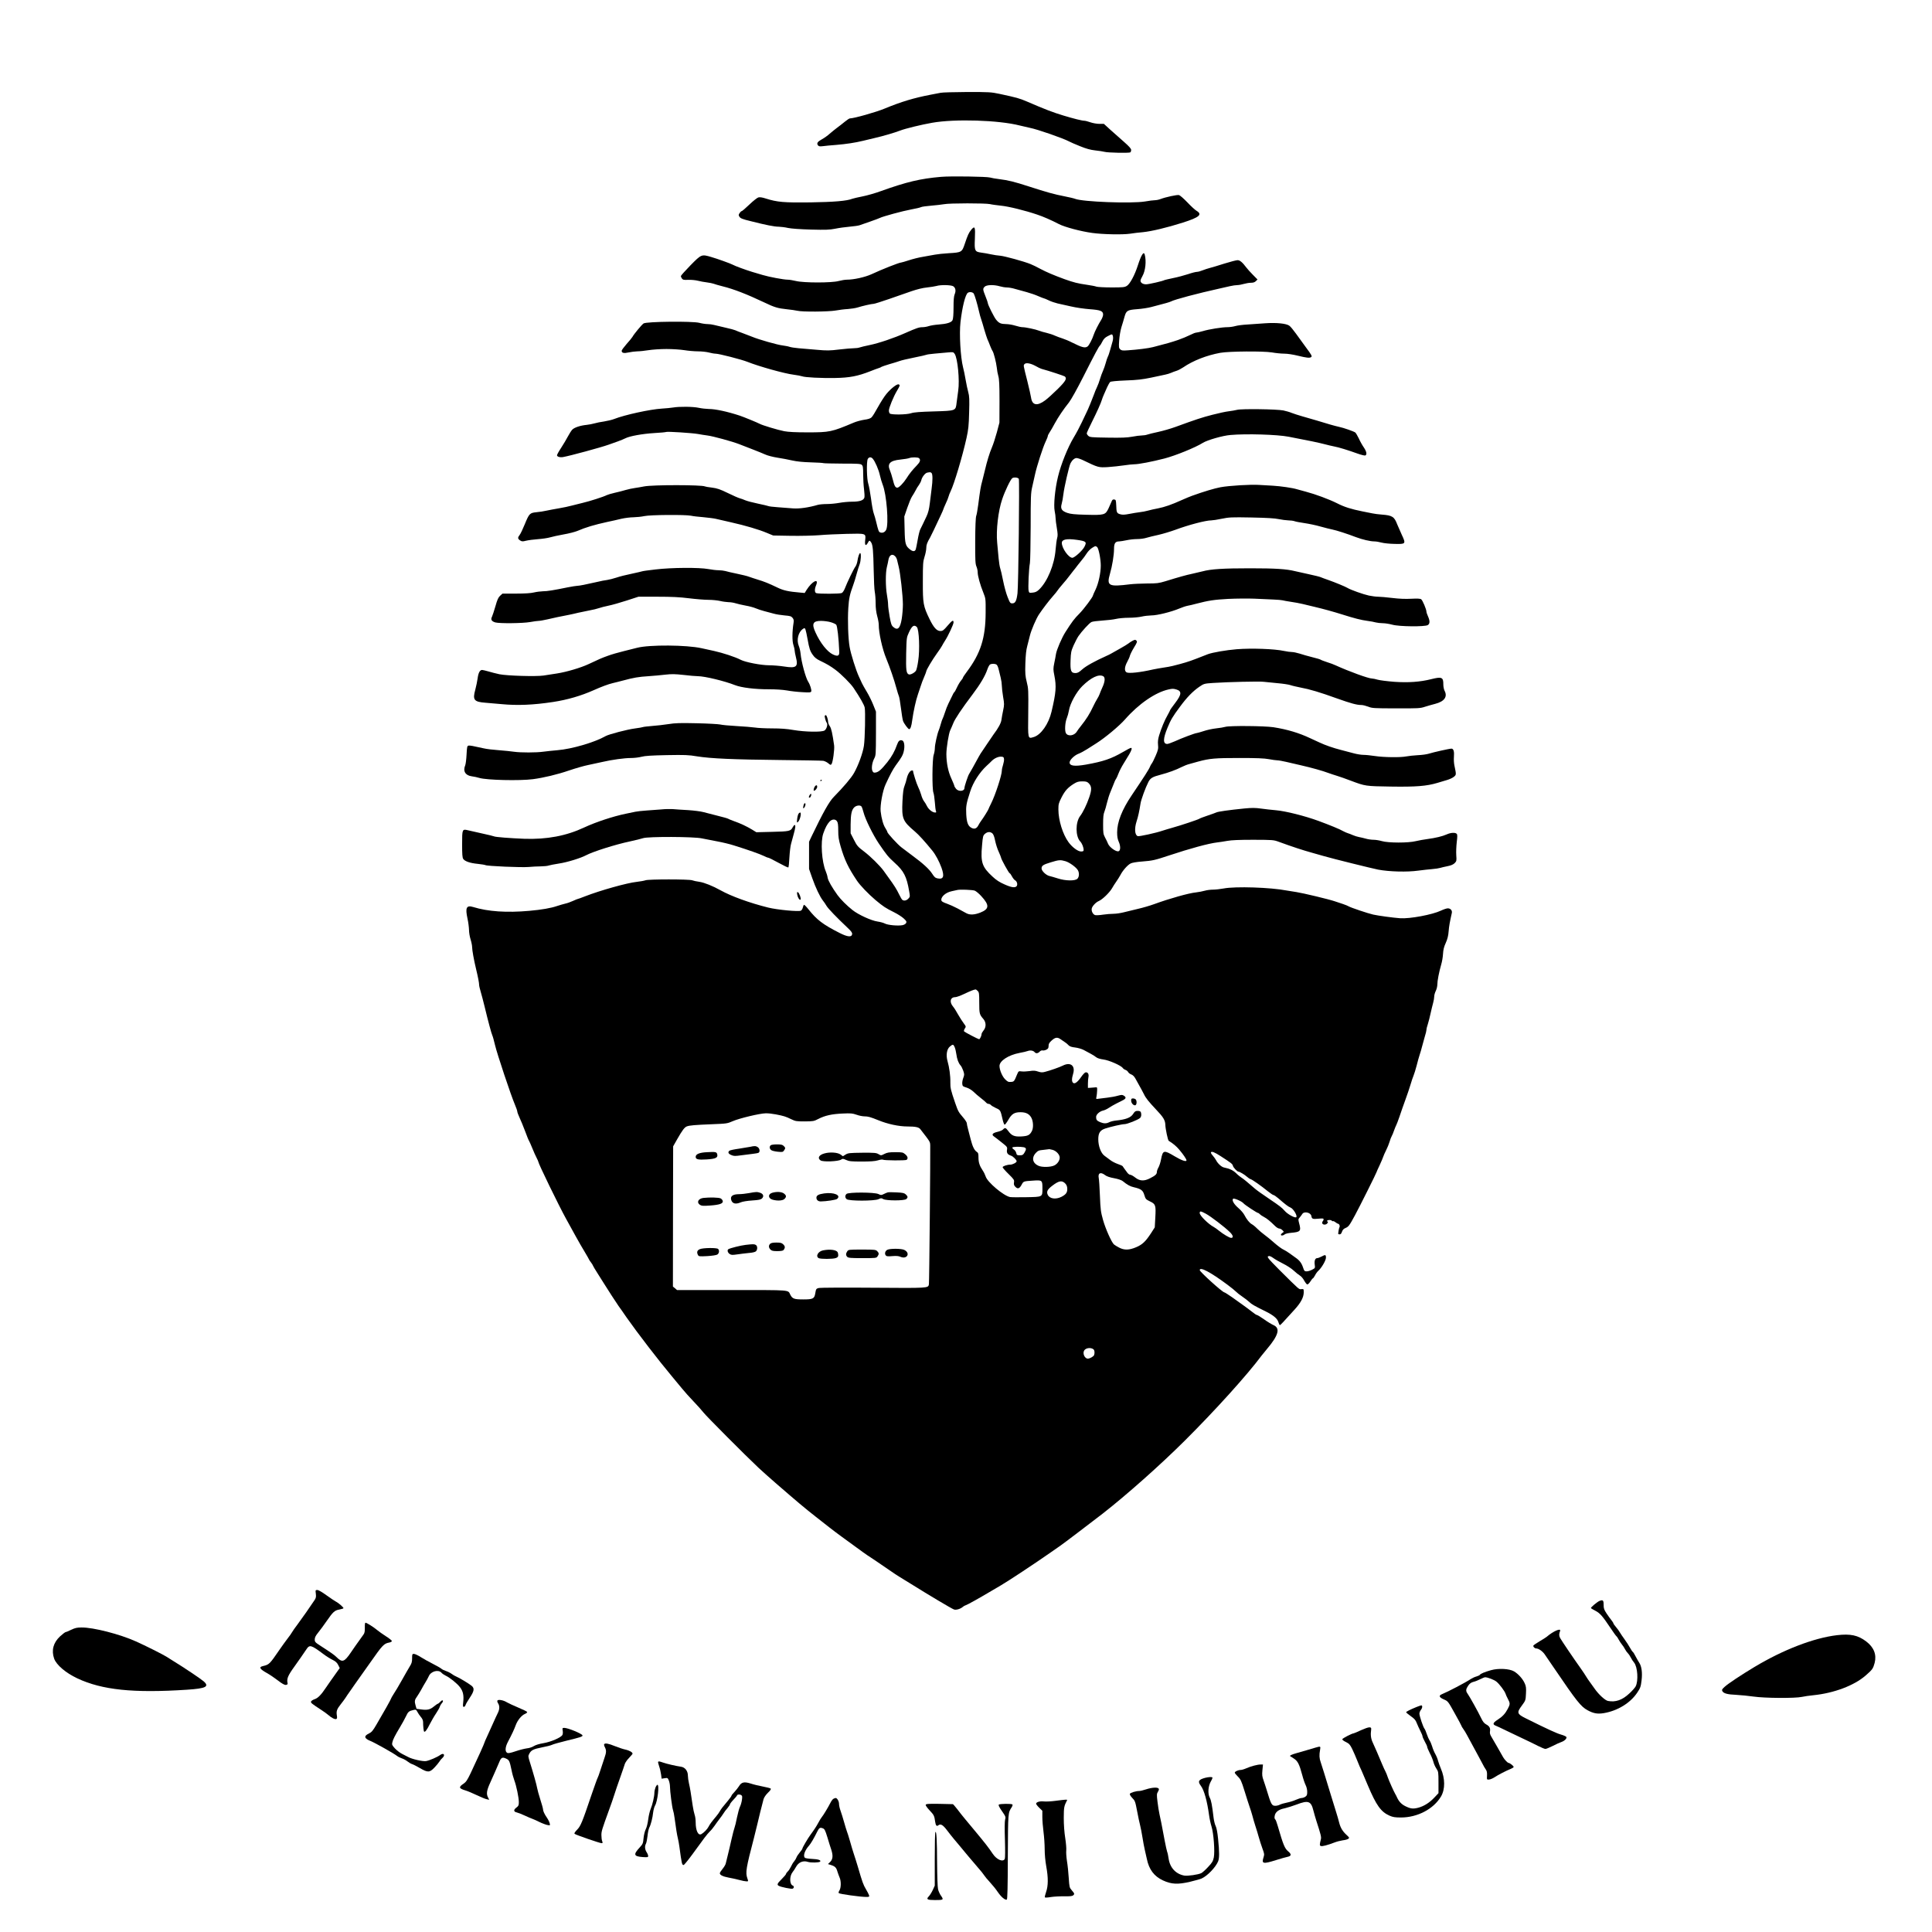 <?xml version="1.0" standalone="no"?>
<!DOCTYPE svg PUBLIC "-//W3C//DTD SVG 20010904//EN"
 "http://www.w3.org/TR/2001/REC-SVG-20010904/DTD/svg10.dtd">
<svg version="1.0" xmlns="http://www.w3.org/2000/svg"
 width="2480pt" height="2480pt" viewBox="0 0 2480 2480"
 preserveAspectRatio="xMidYMid meet">

<g transform="translate(0,2480) scale(0.1,-0.1)"
fill="#000000" stroke="none">
<path d="M12075 23609 c-22 -4 -76 -15 -120 -23 -222 -42 -387 -92 -600 -180
-110 -46 -394 -126 -446 -126 -7 0 -36 -19 -64 -42 -29 -24 -74 -59 -100 -78
-26 -19 -68 -54 -94 -76 -25 -23 -71 -56 -101 -72 -58 -32 -70 -52 -49 -79 10
-12 24 -14 64 -9 27 4 104 11 170 16 130 11 242 28 345 53 36 9 103 25 150 36
109 25 249 66 325 95 67 26 273 76 410 100 294 52 857 34 1125 -35 41 -10 100
-24 130 -30 98 -19 430 -135 502 -174 14 -8 77 -36 140 -61 84 -34 135 -48
198 -55 47 -5 100 -13 118 -18 39 -12 314 -17 331 -7 6 4 11 18 11 31 0 17
-25 45 -92 104 -51 44 -130 114 -176 156 l-82 75 -58 0 c-32 0 -83 9 -115 20
-31 11 -66 20 -77 20 -30 0 -138 27 -270 67 -133 40 -235 79 -466 179 -101 43
-131 51 -354 99 -108 23 -133 24 -415 24 -165 -1 -318 -5 -340 -10z"/>
<path d="M12080 22530 c-266 -23 -440 -64 -775 -184 -71 -26 -176 -56 -233
-67 -57 -11 -115 -25 -130 -30 -72 -29 -235 -42 -542 -47 -337 -4 -423 3 -571
50 -43 14 -75 19 -94 14 -15 -4 -67 -45 -116 -92 -48 -46 -92 -84 -98 -84 -6
0 -18 -11 -27 -25 -15 -23 -15 -27 -1 -49 13 -19 40 -30 144 -55 197 -50 303
-71 358 -71 28 -1 82 -7 120 -16 43 -9 156 -17 295 -21 190 -5 239 -3 310 11
46 10 130 21 185 26 55 5 114 13 130 19 17 6 77 27 135 47 58 20 113 41 123
46 38 20 297 90 401 109 60 11 117 24 128 30 11 6 70 14 131 19 62 5 136 14
166 19 68 14 531 14 589 1 23 -6 86 -14 140 -20 97 -9 315 -63 467 -115 78
-26 181 -71 277 -121 74 -39 287 -95 428 -114 137 -19 390 -24 485 -10 44 7
119 16 168 20 109 11 304 57 512 123 212 68 254 104 173 152 -17 10 -70 58
-116 107 -47 49 -95 91 -108 94 -24 6 -172 -26 -237 -51 -20 -8 -53 -15 -72
-15 -19 0 -76 -7 -126 -16 -172 -29 -805 -5 -899 34 -14 6 -74 20 -135 32
-130 25 -231 53 -459 127 -188 61 -263 79 -381 94 -44 5 -96 14 -115 20 -42
13 -510 20 -630 9z"/>
<path d="M12466 21849 c-30 -36 -44 -67 -82 -180 -35 -106 -42 -110 -202 -119
-70 -4 -152 -13 -182 -19 -30 -6 -98 -18 -150 -27 -52 -8 -135 -29 -183 -45
-49 -16 -94 -29 -100 -29 -24 0 -243 -86 -382 -151 -82 -37 -224 -69 -313 -69
-24 0 -72 -8 -106 -17 -87 -25 -449 -25 -549 0 -38 9 -85 17 -107 17 -50 0
-237 35 -320 60 -36 11 -96 29 -135 40 -82 25 -222 76 -249 92 -27 15 -196 76
-276 99 -125 37 -126 36 -267 -107 -67 -69 -123 -131 -123 -138 0 -7 6 -21 14
-32 12 -16 25 -19 82 -16 38 1 93 -4 124 -12 30 -8 82 -17 115 -21 33 -4 71
-12 85 -17 14 -6 67 -21 118 -34 142 -35 315 -103 532 -206 131 -63 175 -76
292 -88 51 -5 111 -14 133 -19 62 -16 400 -13 491 3 44 8 114 17 157 19 42 3
99 12 125 20 62 20 182 47 207 47 11 0 99 28 195 61 96 34 227 79 290 101 73
25 146 43 200 48 47 5 101 14 120 19 53 17 191 14 217 -4 29 -20 36 -58 18
-101 -11 -26 -15 -74 -15 -173 0 -88 -5 -145 -13 -161 -15 -30 -73 -48 -182
-56 -44 -3 -99 -12 -123 -20 -23 -8 -60 -14 -81 -14 -44 0 -76 -11 -221 -75
-146 -65 -341 -131 -460 -155 -54 -11 -111 -25 -125 -30 -15 -6 -47 -10 -73
-10 -26 0 -110 -7 -187 -16 -123 -15 -158 -16 -290 -4 -82 7 -188 16 -235 20
-47 4 -98 12 -115 18 -16 6 -55 13 -85 17 -67 7 -312 77 -395 112 -33 13 -90
35 -128 49 -37 13 -76 28 -87 34 -10 5 -67 21 -127 34 -59 14 -126 30 -148 35
-22 6 -60 11 -84 11 -24 0 -71 7 -104 16 -91 23 -680 17 -716 -8 -24 -17 -125
-138 -143 -173 -6 -11 -40 -52 -75 -91 -34 -39 -63 -78 -63 -87 0 -28 29 -35
89 -21 31 7 81 13 111 14 30 0 96 7 145 15 50 8 153 15 230 15 77 0 181 -7
230 -15 50 -8 128 -15 175 -15 47 0 110 -7 140 -15 30 -8 69 -15 86 -15 43 0
334 -75 409 -105 148 -59 477 -151 593 -165 45 -6 94 -15 107 -20 38 -15 244
-25 425 -22 184 3 290 23 450 86 47 19 96 37 110 41 14 4 30 11 35 16 6 4 51
19 100 34 50 14 108 32 130 40 22 9 107 29 188 45 82 16 153 33 159 36 6 4 54
10 107 15 53 5 128 11 167 15 69 6 72 6 89 -19 38 -58 65 -339 45 -472 -6 -44
-15 -111 -20 -149 -13 -111 -4 -108 -292 -117 -178 -5 -256 -11 -292 -23 -60
-20 -256 -22 -274 -4 -7 7 -12 24 -12 38 0 35 60 181 104 254 40 67 42 74 21
82 -21 8 -99 -53 -157 -123 -26 -31 -74 -107 -108 -168 -33 -61 -70 -121 -83
-133 -15 -14 -45 -24 -93 -30 -39 -6 -100 -22 -135 -37 -284 -120 -310 -125
-594 -125 -154 0 -247 5 -299 15 -79 15 -280 76 -313 94 -24 14 -207 89 -258
106 -159 52 -312 85 -395 85 -36 1 -94 7 -130 15 -73 16 -247 18 -330 4 -30
-5 -95 -11 -145 -14 -149 -9 -475 -80 -610 -133 -27 -11 -86 -25 -130 -32 -44
-6 -100 -17 -125 -25 -25 -7 -70 -16 -100 -19 -82 -8 -159 -34 -185 -62 -12
-13 -37 -52 -55 -86 -18 -35 -57 -100 -86 -145 -30 -45 -54 -89 -54 -97 0 -19
39 -30 78 -23 94 17 487 124 582 158 30 11 85 31 121 43 36 13 79 31 97 40 53
28 220 58 370 67 79 4 147 11 153 14 13 8 338 -13 409 -26 30 -6 84 -14 120
-19 69 -8 320 -77 405 -110 28 -11 104 -40 170 -66 66 -25 143 -57 170 -69 28
-13 97 -31 155 -40 58 -9 143 -25 190 -36 58 -13 134 -21 238 -24 84 -2 157
-7 162 -10 4 -3 113 -5 241 -6 200 0 236 -2 251 -16 15 -14 18 -33 18 -123 0
-59 5 -144 11 -189 6 -45 8 -93 5 -107 -10 -37 -60 -54 -160 -54 -46 0 -120
-7 -163 -15 -43 -8 -114 -15 -158 -15 -44 0 -96 -5 -115 -10 -119 -35 -238
-52 -320 -46 -47 4 -135 10 -196 15 -61 4 -116 11 -122 15 -6 3 -65 17 -132
31 -67 14 -140 33 -163 43 -23 10 -55 22 -72 26 -16 4 -85 34 -152 67 -101 49
-136 61 -205 70 -45 5 -85 12 -89 15 -35 21 -671 22 -781 0 -40 -8 -95 -17
-123 -21 -27 -3 -79 -15 -115 -25 -36 -11 -99 -27 -140 -36 -41 -9 -87 -23
-102 -30 -40 -21 -221 -79 -308 -99 -41 -10 -104 -25 -140 -35 -36 -10 -110
-26 -165 -35 -55 -9 -127 -23 -160 -30 -33 -8 -91 -17 -129 -20 -86 -9 -93
-16 -151 -157 -24 -59 -53 -120 -64 -134 -28 -35 -26 -50 5 -71 23 -15 32 -15
77 -4 29 7 97 16 152 20 55 4 125 14 155 23 30 9 109 26 175 38 66 11 145 32
175 44 111 48 218 79 385 116 55 11 137 30 182 41 45 10 115 19 155 19 40 1
102 7 138 15 76 17 526 20 600 5 25 -6 96 -14 159 -19 63 -6 135 -15 160 -21
25 -6 114 -26 196 -45 182 -41 353 -91 460 -136 l80 -33 226 -4 c124 -2 289 2
365 8 76 7 235 14 352 17 251 6 247 7 238 -78 -8 -68 6 -85 32 -40 20 37 25
38 44 9 22 -33 28 -107 33 -358 2 -124 8 -249 14 -279 6 -29 11 -95 11 -145 0
-61 7 -116 20 -164 11 -39 20 -89 20 -109 -1 -105 46 -316 97 -438 44 -106
103 -277 128 -373 14 -51 29 -100 34 -110 5 -10 17 -79 26 -153 9 -74 21 -147
27 -164 13 -35 66 -105 78 -105 17 0 30 38 40 117 15 110 47 257 74 333 13 36
29 85 37 110 7 25 26 74 41 108 15 35 28 69 28 74 0 18 78 149 135 228 30 41
60 86 67 100 7 14 24 43 38 65 39 58 110 211 110 234 0 38 -17 29 -75 -39 -52
-61 -64 -70 -94 -70 -46 0 -85 43 -138 151 -82 168 -88 201 -87 484 0 229 2
256 22 319 12 37 22 88 22 112 0 39 11 70 49 134 9 15 63 128 135 282 20 42
36 79 36 83 0 3 13 34 29 69 17 34 33 76 37 92 4 16 16 47 27 69 44 89 152
449 204 685 23 105 29 157 33 325 5 168 3 210 -11 260 -9 33 -25 105 -34 160
-9 55 -24 127 -33 160 -33 130 -50 429 -33 580 23 198 63 356 95 377 22 15 65
8 76 -12 14 -27 44 -128 65 -220 9 -41 23 -92 31 -112 7 -20 25 -79 39 -130
15 -51 33 -106 40 -123 8 -16 24 -55 35 -85 12 -30 25 -59 30 -65 15 -18 48
-149 55 -213 3 -34 12 -84 20 -110 11 -36 15 -111 15 -322 l-1 -275 -33 -125
c-19 -69 -47 -156 -64 -195 -30 -70 -63 -178 -89 -290 -8 -33 -23 -94 -34
-137 -21 -76 -26 -108 -53 -313 -8 -60 -19 -123 -25 -138 -7 -18 -12 -136 -13
-320 -1 -251 2 -297 16 -329 9 -21 16 -54 16 -75 0 -46 32 -162 73 -262 30
-75 30 -78 29 -256 -1 -323 -64 -522 -241 -758 -28 -37 -51 -72 -51 -77 0 -5
-11 -22 -25 -38 -14 -17 -37 -55 -51 -86 -14 -31 -29 -58 -34 -61 -5 -3 -19
-27 -30 -53 -12 -26 -33 -68 -46 -94 -13 -25 -33 -77 -45 -115 -12 -37 -25
-72 -29 -78 -4 -5 -15 -37 -24 -70 -9 -33 -21 -69 -26 -80 -19 -44 -50 -184
-50 -227 0 -25 -7 -65 -15 -88 -19 -54 -22 -442 -3 -487 6 -15 14 -71 18 -123
3 -52 10 -103 14 -112 6 -14 4 -18 -10 -18 -34 0 -83 38 -105 82 -12 24 -30
54 -41 67 -10 13 -26 49 -34 80 -9 31 -27 77 -40 103 -19 37 -64 181 -64 203
0 3 -6 5 -13 5 -25 0 -54 -45 -67 -100 -6 -30 -20 -75 -30 -100 -14 -34 -20
-85 -26 -197 -10 -223 3 -254 159 -386 50 -42 128 -128 225 -247 42 -52 87
-136 117 -218 40 -112 26 -152 -48 -138 -31 6 -43 16 -71 60 -38 59 -117 132
-256 234 -52 39 -115 86 -138 104 -49 37 -182 182 -182 198 0 6 -11 27 -24 48
-28 41 -52 127 -62 218 -8 76 26 265 63 344 55 120 96 197 131 245 75 101 93
133 104 186 14 66 4 126 -21 134 -31 10 -49 -5 -66 -53 -29 -84 -69 -156 -126
-227 -76 -94 -109 -123 -146 -131 -26 -5 -33 -2 -43 17 -17 30 -7 107 21 161
22 41 22 53 23 323 l0 280 -36 90 c-20 50 -57 124 -82 165 -25 41 -53 91 -62
110 -8 19 -26 58 -39 85 -36 76 -104 290 -119 380 -19 107 -27 340 -17 500 8
125 19 175 63 295 11 30 31 93 43 140 13 47 30 103 39 125 17 44 22 145 7 145
-11 0 -27 -47 -36 -107 -4 -23 -15 -53 -24 -65 -21 -26 -109 -209 -136 -281
-10 -26 -28 -53 -39 -59 -21 -12 -292 -13 -328 -2 -22 7 -24 51 -3 100 41 99
-50 55 -122 -59 l-24 -39 -57 5 c-153 13 -216 27 -296 66 -108 52 -167 76
-251 101 -38 12 -88 28 -109 36 -22 9 -92 26 -155 39 -64 13 -132 29 -151 35
-19 5 -58 10 -87 10 -28 0 -87 7 -130 15 -116 22 -473 20 -680 -5 -90 -10
-166 -21 -171 -24 -4 -2 -65 -16 -134 -31 -69 -14 -158 -36 -197 -50 -39 -13
-92 -26 -118 -30 -27 -3 -84 -14 -128 -25 -144 -33 -230 -50 -255 -50 -14 0
-68 -9 -120 -19 -185 -38 -266 -51 -320 -51 -30 -1 -82 -7 -115 -15 -40 -10
-117 -15 -232 -15 l-173 0 -30 -27 c-24 -22 -37 -50 -61 -136 -17 -59 -37
-119 -44 -134 -19 -36 -5 -59 43 -73 55 -15 353 -12 447 5 44 8 93 15 110 15
16 0 65 9 110 19 77 19 176 39 280 59 28 6 82 17 120 27 39 9 104 22 145 30
41 7 93 20 116 28 23 8 79 23 124 32 46 9 151 39 234 66 l151 49 245 0 c184 0
285 -5 404 -20 88 -11 201 -20 250 -20 50 0 118 -7 151 -15 33 -8 81 -14 106
-15 25 0 65 -6 90 -14 24 -8 83 -21 130 -30 47 -8 105 -24 130 -35 24 -10 73
-27 109 -36 36 -9 90 -23 120 -32 30 -9 93 -19 139 -23 72 -6 87 -10 104 -31
15 -18 18 -33 13 -64 -18 -113 -19 -234 -2 -284 9 -27 16 -59 16 -71 0 -11 7
-50 16 -85 32 -125 7 -146 -150 -121 -58 9 -144 16 -193 16 -104 0 -305 39
-365 70 -71 37 -227 88 -343 114 -38 8 -110 24 -160 35 -192 43 -668 46 -825
6 -30 -8 -109 -27 -175 -44 -66 -16 -157 -42 -202 -59 -81 -29 -113 -43 -248
-107 -100 -47 -283 -101 -405 -120 -58 -9 -136 -21 -175 -27 -97 -14 -468 -3
-565 17 -41 9 -105 25 -141 36 -36 10 -72 19 -81 19 -28 0 -48 -36 -57 -106
-5 -38 -19 -104 -30 -146 -37 -133 -18 -158 132 -169 56 -5 149 -13 207 -18
200 -19 405 -11 660 28 184 28 358 79 520 151 96 43 189 78 245 91 28 6 88 22
135 34 133 36 196 47 325 55 66 5 164 13 218 20 80 9 122 8 232 -4 74 -9 156
-16 183 -16 87 0 343 -62 477 -115 81 -32 259 -54 435 -53 90 0 177 -6 230
-15 47 -9 135 -19 196 -22 95 -6 112 -4 117 9 7 17 -15 88 -38 123 -33 49 -89
255 -99 364 -3 31 -13 74 -22 95 -33 78 -8 181 54 222 20 13 22 12 31 -9 5
-13 17 -67 26 -119 23 -129 33 -158 69 -208 21 -31 49 -53 91 -73 90 -43 134
-69 200 -118 71 -53 196 -177 233 -234 83 -124 133 -213 141 -248 11 -49 4
-401 -10 -494 -14 -93 -72 -251 -127 -348 -36 -64 -137 -182 -259 -306 -58
-58 -139 -201 -285 -506 l-33 -70 0 -175 0 -175 42 -120 c42 -119 97 -236 137
-287 12 -14 32 -44 45 -66 22 -37 130 -149 274 -285 45 -42 58 -61 55 -79 -6
-41 -59 -36 -163 17 -213 108 -292 169 -398 303 -27 34 -53 60 -57 57 -5 -3
-11 -19 -15 -35 -4 -17 -15 -35 -25 -40 -29 -15 -303 11 -420 40 -237 59 -474
145 -610 221 -100 56 -210 100 -271 109 -37 5 -79 14 -94 20 -39 15 -562 15
-600 0 -17 -6 -67 -15 -111 -20 -124 -13 -467 -109 -665 -186 -48 -19 -90 -34
-94 -34 -3 0 -31 -11 -61 -25 -30 -14 -75 -30 -100 -35 -24 -6 -71 -19 -103
-30 -78 -27 -198 -48 -356 -62 -290 -26 -531 -10 -722 49 -86 26 -103 -9 -72
-150 10 -45 18 -109 19 -142 0 -33 9 -89 20 -123 11 -35 20 -80 20 -99 0 -40
24 -172 51 -283 25 -103 39 -177 39 -203 0 -12 9 -51 20 -87 11 -36 33 -121
50 -190 47 -195 87 -343 99 -370 7 -14 22 -70 35 -125 26 -111 205 -648 255
-764 17 -40 31 -80 31 -90 0 -9 13 -43 28 -76 16 -33 48 -112 72 -175 23 -63
46 -120 51 -125 4 -6 23 -48 42 -95 19 -47 44 -103 56 -125 11 -22 21 -43 21
-48 0 -23 263 -564 356 -732 33 -60 89 -162 124 -225 35 -63 87 -155 117 -203
29 -49 53 -90 53 -93 0 -3 11 -20 25 -38 14 -18 25 -36 25 -40 0 -4 28 -51 62
-104 33 -53 69 -110 80 -127 36 -59 167 -261 188 -290 12 -16 59 -82 103 -147
144 -205 409 -549 582 -756 44 -52 104 -124 132 -159 29 -36 94 -109 145 -162
51 -53 109 -118 128 -143 34 -45 542 -555 705 -708 44 -41 141 -128 215 -192
281 -244 376 -324 524 -440 61 -48 140 -110 176 -138 36 -28 103 -79 150 -113
47 -34 135 -98 195 -142 61 -45 124 -90 141 -101 36 -22 143 -95 277 -187 50
-36 115 -78 142 -94 28 -17 88 -54 135 -83 229 -143 522 -318 555 -330 27 -10
83 6 115 34 8 8 25 17 38 21 21 6 173 91 326 182 34 20 88 52 121 71 104 61
440 283 640 423 55 39 111 78 125 87 32 21 425 320 545 413 304 237 745 629
1051 934 397 395 806 849 989 1095 11 14 41 51 66 81 150 177 176 269 86 309
-23 10 -78 43 -121 74 -44 31 -85 56 -92 56 -7 0 -36 19 -65 43 -29 23 -79 60
-110 82 -31 22 -96 68 -144 103 -49 34 -93 62 -98 62 -24 0 -317 265 -317 286
0 47 137 -25 355 -187 50 -37 99 -77 110 -89 11 -12 47 -41 80 -63 33 -22 74
-54 92 -71 30 -29 59 -46 213 -122 97 -49 145 -89 159 -134 6 -22 15 -40 20
-40 7 0 39 34 189 200 80 88 116 156 117 220 0 44 -1 45 -30 42 -32 -4 -18
-16 -282 246 -67 67 -130 133 -139 147 -15 23 -15 25 1 31 10 4 32 -5 58 -24
23 -17 80 -50 127 -73 47 -23 107 -62 135 -88 28 -26 64 -55 81 -65 17 -10 42
-39 55 -65 14 -25 31 -47 39 -49 8 -1 26 16 40 38 14 22 28 40 32 40 4 0 16
17 27 37 10 21 29 47 41 58 44 39 100 135 100 171 0 39 -7 41 -57 14 -21 -11
-45 -20 -55 -20 -26 0 -39 -33 -32 -83 6 -45 6 -45 -34 -66 -23 -12 -54 -21
-70 -21 -27 0 -31 5 -46 50 -19 57 -45 91 -96 126 -19 14 -53 38 -75 54 -22
17 -58 38 -80 49 -22 10 -75 49 -118 87 -43 38 -100 85 -127 104 -26 19 -68
54 -92 78 -23 24 -55 50 -69 57 -30 16 -67 62 -97 120 -11 22 -45 61 -75 87
-58 50 -88 101 -69 120 11 11 112 -32 134 -59 15 -19 173 -123 186 -123 5 0
15 -7 23 -16 7 -8 30 -24 52 -35 39 -20 80 -54 143 -116 18 -18 42 -33 53 -33
12 0 31 -10 42 -21 21 -21 21 -22 3 -33 -10 -6 -20 -17 -22 -23 -3 -18 28 -16
47 1 9 9 48 18 86 21 119 11 128 22 101 122 -13 50 -13 53 8 76 11 13 26 33
32 43 23 39 110 20 117 -26 6 -37 17 -41 88 -34 56 5 69 4 69 -8 0 -8 -5 -19
-11 -25 -7 -7 -9 -19 -6 -27 9 -23 54 -20 67 4 8 14 8 20 0 20 -6 0 -8 5 -5
10 8 13 52 13 60 0 4 -6 10 -8 15 -5 4 2 19 -4 33 -15 14 -11 30 -20 35 -20
13 0 24 -29 16 -42 -3 -5 -8 -24 -11 -41 -3 -18 -6 -36 -6 -42 -1 -5 7 -10 18
-10 14 0 23 10 31 34 8 23 21 38 44 47 41 18 50 30 122 163 58 106 278 547
278 556 0 2 17 42 39 87 21 46 42 94 46 108 4 14 21 52 37 84 17 33 37 83 45
110 8 28 20 60 27 71 7 11 21 45 31 75 11 30 23 60 27 66 5 7 23 56 42 110 18
55 52 151 75 214 23 63 53 151 66 195 13 45 31 98 40 119 9 21 27 80 40 130
12 50 30 111 38 136 9 25 23 74 32 110 9 36 25 93 35 127 11 34 20 71 20 82 0
12 8 47 19 78 10 32 26 94 35 138 10 44 24 103 32 131 8 28 14 65 14 83 0 17
9 49 20 71 11 22 20 59 20 82 0 48 22 161 50 258 11 36 21 97 23 136 3 52 12
90 35 140 22 49 33 92 37 149 6 70 13 109 41 236 7 32 -17 59 -52 59 -14 0
-53 -13 -87 -29 -112 -53 -402 -107 -525 -98 -88 6 -285 33 -346 47 -64 14
-286 89 -311 104 -11 7 -45 21 -75 31 -30 10 -77 26 -105 35 -75 26 -409 106
-495 119 -41 6 -97 15 -125 20 -204 40 -658 55 -808 26 -43 -8 -105 -15 -136
-15 -32 0 -80 -6 -107 -14 -27 -8 -76 -17 -109 -21 -95 -9 -342 -79 -540 -151
-55 -20 -147 -47 -205 -60 -58 -14 -139 -33 -181 -44 -42 -11 -103 -20 -135
-20 -33 0 -93 -5 -135 -11 -42 -7 -87 -9 -101 -6 -30 8 -53 55 -43 89 10 32
54 77 90 92 46 20 133 104 167 160 16 28 42 69 58 91 16 22 39 60 52 83 29 57
92 129 131 148 18 10 77 20 146 25 139 11 164 17 351 79 262 87 502 153 613
166 28 3 87 12 131 20 54 10 156 14 335 14 249 -1 258 -1 326 -26 172 -63 309
-108 425 -140 69 -19 139 -39 155 -44 117 -34 610 -156 695 -173 144 -27 372
-33 515 -13 61 8 142 17 181 20 39 3 84 10 100 15 16 5 58 15 94 22 46 9 73
21 92 39 25 26 26 31 21 101 -3 41 0 116 6 168 9 70 9 97 0 107 -17 20 -77 17
-129 -7 -53 -24 -144 -46 -250 -60 -41 -5 -106 -17 -145 -26 -97 -25 -356 -24
-437 0 -31 9 -78 17 -105 17 -27 0 -72 6 -99 14 -27 8 -67 17 -89 21 -22 4
-58 15 -80 25 -22 10 -51 21 -65 25 -14 4 -40 16 -59 26 -42 25 -172 78 -316
131 -174 64 -425 127 -545 137 -58 5 -146 15 -196 22 -71 10 -116 10 -210 1
-200 -20 -341 -40 -361 -51 -11 -5 -62 -24 -114 -41 -51 -17 -98 -35 -104 -40
-13 -10 -233 -84 -345 -115 -47 -13 -105 -31 -130 -39 -81 -28 -299 -76 -316
-69 -38 14 -44 97 -15 188 20 60 36 134 51 231 8 51 63 202 101 276 26 50 52
66 156 93 99 26 199 62 273 100 27 14 73 32 102 39 29 8 78 22 108 30 146 40
219 46 527 46 226 0 321 -4 380 -15 43 -8 92 -15 108 -15 17 0 68 -9 115 -20
47 -11 132 -31 190 -44 132 -30 279 -71 350 -98 30 -11 82 -28 115 -38 33 -10
110 -37 170 -60 192 -72 190 -72 520 -77 321 -5 457 6 595 47 36 11 91 27 124
37 32 9 72 28 88 41 32 27 32 27 8 142 -7 30 -10 82 -7 114 6 70 -5 106 -32
106 -26 0 -231 -46 -291 -65 -25 -8 -88 -17 -140 -19 -52 -3 -119 -10 -149
-16 -77 -15 -290 -12 -401 5 -52 8 -119 15 -148 15 -29 0 -85 9 -125 20 -39
11 -115 31 -167 44 -94 24 -197 59 -275 96 -22 10 -74 34 -115 53 -146 69
-296 114 -475 142 -117 17 -558 21 -615 5 -19 -6 -73 -15 -120 -20 -47 -5
-119 -21 -160 -35 -41 -13 -81 -25 -88 -25 -20 0 -198 -67 -282 -106 -42 -18
-85 -34 -97 -34 -56 0 -55 67 3 207 43 105 66 144 163 274 87 118 163 196 246
253 59 40 62 41 175 49 197 13 592 22 650 15 30 -4 111 -12 180 -18 69 -6 143
-17 165 -25 22 -8 81 -21 130 -31 115 -21 246 -60 465 -139 180 -64 256 -85
315 -85 19 0 58 -10 87 -21 50 -20 71 -22 358 -22 284 -1 310 0 370 20 36 11
96 29 133 38 117 30 161 91 120 168 -9 18 -16 53 -16 82 1 92 -20 101 -158 66
-140 -35 -294 -46 -474 -33 -89 7 -184 19 -211 27 -27 8 -60 15 -73 15 -45 0
-292 90 -466 169 -22 11 -71 29 -110 41 -38 13 -75 26 -81 31 -6 5 -55 20
-110 33 -54 14 -128 34 -162 46 -35 11 -79 20 -98 20 -19 0 -65 6 -102 14
-124 27 -418 37 -607 22 -134 -11 -310 -41 -371 -64 -27 -11 -96 -38 -154 -60
-94 -36 -155 -55 -300 -91 -25 -6 -76 -16 -115 -21 -38 -6 -99 -16 -135 -24
-166 -38 -309 -53 -339 -37 -30 17 -27 70 8 134 16 28 32 65 35 80 4 16 27 63
52 104 41 66 44 77 31 90 -13 13 -18 13 -48 -2 -19 -10 -43 -25 -54 -35 -11
-9 -58 -38 -105 -64 -47 -26 -96 -54 -110 -62 -14 -9 -45 -24 -70 -35 -143
-64 -261 -129 -307 -171 -42 -38 -61 -48 -88 -48 -57 0 -68 28 -63 162 4 103
7 120 39 193 20 44 48 98 63 120 42 61 138 166 166 180 14 7 77 15 140 19 63
4 142 13 175 21 33 8 107 15 165 15 58 0 132 7 165 15 33 8 89 14 125 15 75 0
255 45 357 88 37 16 86 32 108 36 22 4 72 15 110 26 157 41 229 52 410 62 105
5 255 6 335 3 80 -4 190 -9 245 -11 55 -2 108 -7 118 -10 10 -3 58 -12 105
-19 48 -7 116 -19 152 -28 36 -9 103 -25 150 -36 119 -28 249 -64 360 -99 154
-49 245 -72 322 -82 40 -5 89 -14 108 -20 19 -5 60 -10 90 -10 30 0 85 -9 122
-19 87 -25 418 -28 456 -5 28 18 28 54 2 113 -11 24 -20 51 -20 60 0 29 -49
145 -67 158 -12 9 -47 11 -127 7 -75 -4 -155 -1 -244 10 -74 9 -156 16 -182
16 -27 0 -81 7 -119 15 -70 15 -237 74 -276 99 -29 17 -157 70 -245 101 -41
14 -84 30 -95 35 -11 6 -81 23 -155 39 -74 16 -153 34 -175 39 -113 28 -253
37 -580 37 -340 0 -502 -10 -608 -39 -28 -7 -88 -21 -132 -31 -81 -17 -170
-42 -345 -96 -86 -26 -110 -29 -235 -29 -77 -1 -174 -5 -215 -10 -281 -35
-307 -22 -262 135 29 99 52 241 52 317 0 74 16 98 66 98 16 1 58 7 94 15 36 8
97 15 135 15 39 0 93 7 120 16 28 8 97 26 155 38 58 13 157 43 220 66 170 63
388 120 459 120 17 0 78 9 134 21 93 19 123 21 381 16 200 -4 301 -10 351 -21
39 -8 93 -15 122 -16 28 0 64 -5 78 -10 15 -6 73 -17 129 -25 55 -8 148 -27
206 -44 58 -16 128 -34 155 -39 51 -10 191 -55 300 -97 82 -31 185 -55 235
-55 23 0 65 -7 93 -15 29 -8 103 -16 166 -17 148 -4 150 -1 94 119 -22 48 -48
108 -58 132 -37 98 -63 115 -195 125 -42 3 -98 10 -125 16 -28 5 -84 16 -125
25 -149 30 -232 56 -328 105 -102 51 -277 116 -402 149 -41 11 -91 25 -110 30
-57 18 -210 40 -310 46 -52 2 -131 7 -175 10 -106 8 -387 -9 -500 -30 -78 -15
-213 -55 -365 -110 -25 -9 -83 -33 -130 -54 -130 -59 -220 -90 -306 -107 -44
-8 -101 -21 -129 -29 -27 -8 -75 -17 -105 -20 -30 -4 -91 -13 -134 -22 -63
-12 -88 -13 -118 -4 -43 13 -47 22 -50 121 -3 59 -5 65 -25 68 -17 3 -26 -4
-34 -25 -6 -15 -24 -56 -40 -90 -40 -83 -52 -87 -290 -81 -147 4 -195 9 -239
24 -72 25 -90 54 -72 116 7 24 17 79 22 123 9 83 73 363 92 399 20 39 51 66
77 66 14 0 53 -13 86 -29 192 -93 197 -94 317 -87 60 4 152 14 205 22 53 8
112 14 132 14 57 0 224 32 388 74 142 37 398 141 493 201 58 36 255 93 355
101 204 18 599 6 745 -22 253 -48 390 -77 458 -95 42 -11 100 -25 127 -30 57
-10 180 -48 302 -92 45 -16 89 -27 98 -24 25 10 17 51 -19 104 -19 27 -48 79
-64 115 -17 35 -37 69 -44 75 -18 15 -153 62 -208 73 -25 5 -76 19 -115 30
-38 12 -115 35 -170 51 -55 16 -140 40 -190 55 -49 14 -111 34 -136 44 -25 11
-73 24 -105 31 -86 17 -537 23 -594 8 -25 -6 -74 -15 -110 -19 -36 -4 -128
-24 -205 -44 -134 -34 -221 -63 -475 -156 -63 -23 -164 -52 -225 -65 -60 -13
-123 -28 -138 -34 -16 -6 -47 -11 -69 -11 -23 0 -79 -7 -125 -16 -65 -12 -136
-15 -312 -12 -209 3 -231 5 -250 22 -12 11 -21 25 -21 33 0 8 29 71 64 141 65
130 118 247 131 292 4 14 15 43 25 65 10 22 29 65 42 95 14 30 31 60 39 67 9
7 82 14 199 19 148 5 213 13 325 36 77 17 159 34 183 39 24 5 58 15 75 23 18
8 49 20 70 26 20 6 58 26 85 44 127 87 302 155 477 187 114 20 550 23 661 5
50 -9 122 -16 160 -16 40 0 112 -11 173 -26 110 -27 151 -32 170 -19 17 10 10
25 -67 128 -38 51 -95 130 -127 175 -33 46 -71 92 -85 101 -40 29 -168 41
-310 31 -69 -5 -172 -12 -230 -16 -58 -3 -127 -12 -154 -20 -27 -8 -72 -14
-100 -14 -68 0 -235 -26 -317 -51 -36 -10 -74 -19 -85 -19 -10 0 -46 -14 -79
-31 -33 -17 -103 -46 -155 -64 -86 -29 -147 -47 -320 -91 -58 -15 -192 -32
-323 -41 -66 -5 -81 -3 -97 12 -18 17 -20 27 -14 114 4 56 16 127 29 171 13
41 31 100 39 131 23 82 36 90 163 100 60 4 142 17 183 28 182 47 234 62 251
71 46 25 343 104 624 166 39 8 98 22 132 30 34 8 77 14 96 14 18 0 56 7 83 15
27 8 68 15 92 15 29 0 48 6 63 21 l21 21 -61 62 c-33 33 -70 75 -82 91 -50 67
-83 95 -113 95 -16 0 -93 -20 -170 -44 -78 -25 -161 -50 -186 -56 -25 -6 -66
-20 -92 -30 -26 -11 -59 -20 -73 -20 -15 0 -67 -13 -116 -30 -49 -16 -135 -39
-191 -50 -56 -12 -105 -23 -108 -25 -20 -13 -204 -55 -238 -55 -42 0 -72 20
-72 47 0 9 11 35 24 57 40 69 53 195 30 279 -13 45 -45 -6 -89 -143 -40 -124
-100 -235 -140 -260 -29 -18 -49 -20 -198 -20 -91 0 -178 5 -192 10 -15 6 -73
17 -129 25 -107 15 -167 30 -281 71 -139 51 -231 90 -310 132 -44 24 -101 52
-127 62 -83 34 -332 102 -388 107 -30 2 -84 10 -120 18 -36 8 -92 18 -125 22
-82 11 -88 23 -81 176 7 157 0 173 -48 116z m368 -724 c27 -8 68 -15 92 -15
23 0 70 -8 105 -19 35 -10 102 -29 149 -41 47 -13 114 -36 149 -52 35 -15 68
-28 72 -28 5 0 33 -12 62 -26 28 -14 79 -31 112 -39 33 -7 112 -25 175 -39 63
-15 170 -30 237 -35 139 -10 173 -23 173 -69 0 -15 -10 -43 -21 -62 -43 -69
-86 -156 -99 -195 -18 -57 -60 -138 -79 -152 -32 -24 -71 -14 -201 51 -36 19
-90 41 -120 51 -30 9 -75 26 -100 37 -25 12 -72 27 -105 35 -33 7 -77 20 -97
28 -46 18 -173 45 -213 45 -16 0 -59 9 -93 20 -35 11 -89 20 -120 20 -64 1
-88 11 -125 56 -26 31 -107 193 -107 214 0 7 -13 45 -30 87 -35 88 -36 97 -10
123 25 25 120 27 194 5z m1452 -642 c4 -15 2 -45 -5 -67 -7 -23 -20 -70 -30
-106 -10 -36 -23 -76 -30 -88 -7 -13 -19 -49 -27 -80 -8 -30 -24 -76 -35 -101
-12 -25 -29 -73 -39 -106 -9 -33 -27 -80 -39 -105 -12 -25 -29 -65 -37 -90
-18 -51 -80 -203 -100 -240 -7 -14 -32 -68 -57 -120 -24 -52 -71 -141 -105
-197 -75 -124 -163 -343 -201 -501 -39 -159 -58 -365 -43 -441 7 -32 12 -73
12 -92 0 -20 7 -76 16 -127 12 -72 13 -99 4 -129 -6 -21 -15 -87 -20 -148 -14
-191 -105 -412 -213 -514 -26 -25 -47 -35 -81 -38 -43 -5 -45 -4 -52 22 -9 35
3 294 16 355 5 25 9 236 10 470 0 386 2 433 20 510 11 47 27 119 36 160 22
103 100 346 135 419 16 34 29 66 29 74 0 7 10 28 23 47 13 19 43 70 66 114 47
85 109 178 184 272 28 37 101 167 181 325 148 293 203 396 216 404 4 3 18 25
30 50 17 34 34 52 69 70 58 30 59 30 67 -2z m-991 -382 c27 -16 61 -32 75 -36
93 -25 287 -89 298 -97 31 -26 13 -59 -92 -163 -57 -56 -129 -122 -161 -145
-103 -76 -166 -63 -180 37 -4 26 -25 120 -47 208 -54 214 -52 203 -37 221 18
22 79 11 144 -25z m-2093 -1188 c31 -35 78 -143 93 -215 9 -40 25 -93 35 -118
51 -124 81 -510 45 -581 -16 -31 -45 -44 -75 -34 -20 6 -25 19 -54 140 -8 33
-21 80 -30 104 -9 23 -25 109 -35 190 -11 80 -27 166 -35 190 -20 56 -25 285
-7 319 14 26 42 29 63 5z m596 5 c22 -22 13 -49 -30 -93 -56 -58 -95 -106
-131 -164 -38 -60 -97 -121 -118 -121 -26 0 -38 21 -59 106 -11 43 -27 95 -36
115 -38 87 0 127 135 140 50 5 101 14 113 19 33 13 112 12 126 -2z m160 -190
c15 -15 15 -96 1 -198 -5 -41 -16 -125 -23 -186 -10 -83 -21 -126 -44 -175
-17 -35 -38 -80 -47 -99 -9 -19 -23 -48 -31 -63 -9 -15 -24 -76 -34 -135 -10
-59 -22 -115 -25 -124 -11 -29 -36 -30 -71 -3 -61 47 -68 71 -72 257 l-4 168
38 111 c21 61 48 127 61 146 13 19 33 53 45 76 11 23 31 56 44 72 12 17 26 44
30 60 9 42 50 93 76 98 40 8 44 7 56 -5z m1120 -75 c10 -23 -5 -1374 -17
-1469 -12 -97 -28 -129 -66 -129 -27 0 -31 5 -61 81 -18 44 -44 139 -58 211
-14 72 -31 143 -37 159 -6 16 -15 72 -20 124 -4 52 -13 145 -19 205 -15 161
13 406 65 558 35 105 107 254 129 269 21 15 75 9 84 -9z m747 -783 c118 -17
128 -26 95 -89 -24 -48 -127 -141 -155 -141 -48 0 -135 123 -135 191 0 45 62
58 195 39z m258 -92 c19 -15 47 -153 47 -238 0 -94 -29 -228 -66 -306 -19 -39
-34 -74 -34 -77 0 -19 -116 -174 -173 -232 -67 -67 -95 -104 -181 -239 -46
-72 -112 -225 -121 -281 -3 -22 -13 -75 -22 -117 -14 -70 -14 -84 1 -158 28
-141 22 -219 -36 -465 -37 -158 -135 -298 -228 -326 -78 -23 -75 -33 -71 313
3 288 2 310 -19 393 -19 77 -22 107 -18 239 4 109 10 172 25 226 11 41 26 100
33 130 16 68 81 221 118 275 51 75 123 170 175 229 29 32 56 66 61 75 5 9 34
45 65 81 32 36 70 83 86 105 16 22 41 54 55 71 14 16 36 45 50 64 14 19 39 50
56 70 17 19 45 57 62 84 17 27 48 59 69 72 45 28 44 28 66 12z m-2593 -118
c11 -11 22 -32 25 -47 3 -16 12 -53 20 -83 22 -82 55 -382 55 -490 0 -52 -7
-135 -15 -184 -20 -123 -52 -154 -110 -103 -21 18 -29 40 -45 131 -11 61 -20
130 -20 155 0 25 -7 82 -15 126 -18 103 -19 281 -1 354 8 31 17 73 20 93 11
64 49 85 86 48z m-829 -846 c32 -9 65 -24 73 -33 14 -16 32 -172 39 -345 3
-56 -18 -66 -81 -37 -73 34 -164 149 -225 285 -50 109 -32 146 71 146 36 0 92
-7 123 -16z m1108 -63 c29 -29 40 -294 17 -437 -8 -57 -21 -112 -28 -123 -17
-27 -72 -56 -92 -48 -33 13 -38 56 -34 267 5 203 5 206 35 271 39 86 67 105
102 70z m1024 -483 c9 -7 21 -35 27 -63 7 -27 18 -76 26 -107 8 -32 14 -77 14
-100 0 -23 7 -87 16 -141 16 -91 16 -104 1 -175 -9 -42 -19 -97 -22 -122 -5
-42 -41 -108 -103 -190 -10 -14 -44 -63 -75 -110 -31 -47 -65 -96 -74 -110
-18 -24 -43 -69 -117 -205 -21 -38 -42 -74 -46 -80 -14 -20 -60 -157 -60 -180
0 -44 -77 -50 -109 -9 -12 15 -21 31 -21 37 0 6 -18 49 -39 96 -40 86 -62 194
-63 311 0 79 30 267 50 307 10 21 27 60 38 88 20 54 111 190 248 371 97 128
163 239 190 321 10 29 25 57 34 63 24 13 65 12 85 -2z m1368 -148 c28 -15 24
-70 -10 -143 -15 -34 -32 -73 -36 -87 -4 -14 -19 -42 -32 -63 -13 -20 -34 -61
-48 -90 -47 -101 -89 -167 -162 -259 -18 -22 -41 -53 -50 -68 -32 -55 -116
-67 -141 -20 -17 32 -10 140 13 194 9 21 21 64 26 94 14 91 96 240 172 315
112 110 211 157 268 127z m938 -170 c73 -21 70 -64 -14 -174 -36 -47 -65 -88
-65 -92 0 -4 -15 -32 -32 -63 -38 -65 -81 -169 -109 -261 -14 -46 -18 -81 -14
-120 5 -48 2 -66 -30 -140 -20 -47 -43 -92 -50 -100 -7 -8 -18 -28 -24 -43
-12 -32 -75 -130 -234 -366 -125 -185 -187 -344 -187 -475 0 -56 6 -89 21
-122 26 -58 23 -118 -6 -122 -34 -5 -114 54 -131 96 -8 20 -26 58 -40 83 -22
42 -24 59 -24 168 0 88 4 132 16 159 8 20 24 74 34 118 11 45 30 106 43 135
13 30 32 77 42 104 10 28 23 57 30 65 6 8 21 40 32 70 11 30 41 89 67 130 25
41 56 93 70 115 32 54 41 85 24 85 -8 0 -54 -24 -103 -53 -150 -87 -252 -122
-477 -162 -144 -25 -208 -17 -208 27 0 33 60 91 113 112 25 9 75 36 111 59 36
23 89 57 118 75 113 71 296 224 369 307 173 198 390 348 559 385 50 11 61 11
99 0z m-2211 -893 c2 -16 -4 -49 -12 -74 -9 -26 -16 -60 -16 -76 0 -57 -83
-312 -137 -419 -18 -36 -33 -68 -33 -71 0 -8 -67 -116 -93 -150 -13 -17 -31
-46 -40 -64 -20 -38 -48 -49 -84 -31 -46 22 -64 67 -70 176 -5 102 0 135 51
292 37 117 120 246 211 330 21 19 51 47 66 63 35 35 86 57 124 54 25 -2 31 -7
33 -30z m1087 -311 c40 -40 41 -83 6 -183 -33 -95 -79 -190 -116 -238 -61 -81
-61 -260 1 -326 24 -25 44 -76 44 -111 0 -14 -8 -18 -34 -18 -39 0 -112 54
-159 118 -75 102 -131 283 -131 422 0 68 4 82 41 155 44 86 80 125 157 174 41
25 60 31 108 31 49 0 63 -4 83 -24z m-2917 -298 c6 -7 18 -42 27 -77 22 -87
121 -287 194 -396 105 -154 119 -171 205 -250 118 -106 154 -176 186 -363 13
-71 13 -73 -10 -97 -23 -25 -54 -32 -76 -17 -7 4 -26 36 -43 72 -31 64 -61
113 -138 218 -21 29 -48 68 -61 85 -48 66 -168 184 -251 247 -79 60 -90 72
-129 149 l-43 84 0 114 c1 130 12 185 46 219 26 26 76 32 93 12z m-314 -190
c12 -17 16 -48 16 -120 0 -79 6 -118 31 -204 49 -170 98 -273 210 -440 42 -62
146 -170 238 -248 99 -82 126 -101 239 -157 46 -23 102 -59 124 -80 34 -32 38
-40 29 -58 -7 -12 -26 -23 -47 -27 -58 -11 -186 1 -223 20 -18 10 -62 22 -97
27 -79 11 -247 88 -322 148 -72 57 -152 137 -191 191 -71 99 -120 184 -127
223 -3 23 -14 59 -24 82 -52 122 -69 381 -32 486 27 77 50 119 80 152 32 34
75 36 96 5z m1994 -155 c14 -12 26 -44 36 -95 9 -43 29 -107 46 -142 16 -36
30 -70 30 -75 0 -18 101 -201 111 -201 5 0 18 -18 29 -40 11 -21 29 -44 40
-50 25 -13 36 -55 20 -75 -20 -24 -66 -18 -157 23 -62 27 -104 54 -152 99
-135 124 -155 183 -135 401 10 117 13 127 38 149 32 27 66 29 94 6z m939 -358
c53 -16 138 -78 160 -117 19 -35 16 -85 -7 -108 -30 -30 -153 -28 -251 4 -41
13 -89 27 -107 31 -43 9 -102 65 -102 97 0 36 20 49 119 79 104 32 123 33 188
14z m-1164 -378 c18 -8 55 -39 83 -70 107 -116 104 -165 -11 -211 -76 -30
-137 -33 -182 -8 -18 9 -67 36 -110 60 -43 23 -106 51 -140 63 -34 11 -64 27
-67 35 -17 45 48 107 131 124 32 7 63 14 68 15 31 10 200 3 228 -8z m37 -1287
c18 -18 20 -33 20 -151 0 -138 3 -152 51 -207 39 -44 40 -107 4 -150 -14 -17
-25 -37 -25 -45 0 -22 -21 -67 -32 -67 -10 0 -180 88 -192 100 -5 5 -2 20 8
36 18 26 17 27 -13 68 -17 22 -50 74 -73 114 -22 41 -51 86 -64 101 -50 59
-36 121 28 121 16 0 68 19 116 42 78 37 123 55 145 57 4 1 16 -8 27 -19z
m1061 -618 c66 -43 85 -58 105 -79 16 -16 39 -24 84 -29 35 -4 83 -18 109 -31
25 -14 66 -36 91 -49 25 -13 57 -33 71 -45 16 -13 50 -23 91 -29 71 -8 228
-77 250 -109 7 -10 23 -21 36 -25 12 -4 27 -16 33 -27 6 -12 24 -25 40 -31 18
-6 38 -25 52 -50 73 -130 98 -177 113 -207 20 -44 62 -96 148 -187 101 -106
123 -142 125 -206 1 -46 32 -195 43 -202 57 -35 98 -70 133 -111 54 -63 95
-124 95 -140 0 -22 -63 -1 -151 52 -139 83 -152 81 -175 -38 -7 -39 -23 -87
-34 -106 -11 -19 -20 -44 -20 -57 0 -28 -19 -46 -86 -80 -77 -40 -132 -38
-191 8 -25 20 -54 36 -64 36 -10 0 -26 11 -36 24 -25 33 -57 77 -63 87 -4 5
-32 18 -63 28 -31 11 -74 33 -94 49 -21 16 -54 40 -74 55 -47 33 -81 125 -81
213 0 80 23 116 90 138 73 24 214 56 247 56 34 0 170 54 198 78 17 15 22 47
11 76 -4 10 -18 16 -40 16 -28 0 -38 -6 -58 -38 -31 -49 -94 -73 -223 -86 -29
-3 -65 -12 -82 -20 -38 -20 -72 -20 -118 -1 -43 18 -53 30 -53 67 0 32 45 73
92 83 18 4 51 20 73 35 22 15 63 38 90 52 28 14 67 34 87 44 43 22 47 38 15
59 -21 13 -29 13 -78 0 -30 -9 -90 -20 -134 -25 -44 -5 -95 -12 -114 -14 -33
-5 -33 -5 -26 27 4 18 7 52 8 77 2 43 1 45 -23 42 -14 -2 -41 -4 -60 -5 l-35
-2 0 55 c0 30 3 69 7 87 8 37 -11 64 -39 57 -10 -3 -34 -28 -53 -56 -47 -68
-84 -96 -105 -78 -19 16 -19 53 0 116 31 104 -33 156 -133 105 -40 -20 -161
-63 -229 -80 -33 -9 -51 -8 -88 4 -37 13 -59 14 -110 6 -35 -5 -81 -7 -102 -4
-38 5 -39 4 -57 -38 -37 -91 -39 -94 -79 -97 -33 -3 -43 2 -76 35 -36 36 -71
119 -71 170 0 65 114 140 256 167 44 8 92 19 107 25 32 12 71 6 88 -15 16 -20
43 -17 65 7 11 12 26 18 38 15 10 -3 32 2 48 10 22 12 28 21 28 48 0 27 8 41
40 70 44 40 72 45 111 18z m-1356 -105 c8 -19 17 -58 21 -88 8 -63 27 -115 53
-144 11 -11 26 -42 36 -70 15 -45 15 -52 0 -92 -9 -23 -15 -57 -13 -75 3 -30
7 -34 53 -48 30 -9 65 -30 90 -53 22 -22 65 -59 95 -82 31 -24 62 -50 69 -59
7 -9 21 -16 31 -16 10 0 23 -7 30 -15 6 -8 36 -25 65 -39 58 -26 57 -25 87
-155 7 -30 18 -56 23 -58 6 -2 27 26 48 62 44 77 78 98 157 98 71 0 114 -23
140 -73 24 -46 27 -128 6 -168 -27 -53 -51 -65 -135 -70 -91 -5 -126 10 -171
73 -29 39 -40 43 -64 17 -9 -11 -41 -24 -72 -31 -64 -15 -80 -36 -44 -60 12
-8 56 -42 97 -75 73 -58 75 -60 69 -96 -6 -40 8 -61 52 -75 26 -8 72 -54 72
-72 0 -16 -52 -43 -82 -43 -39 0 -98 -20 -98 -33 0 -7 34 -46 76 -87 70 -69
75 -77 70 -108 -4 -27 0 -39 19 -58 30 -30 52 -22 80 30 23 43 23 43 146 51
118 8 120 6 120 -101 0 -111 5 -108 -209 -112 -97 -2 -191 -1 -207 2 -83 16
-292 192 -313 265 -7 21 -23 55 -37 75 -40 59 -55 104 -55 167 0 50 -3 61 -22
73 -31 21 -54 67 -78 161 -11 44 -27 105 -35 135 -8 30 -15 63 -15 73 0 10
-22 44 -49 75 -58 68 -63 77 -100 184 -57 166 -63 192 -62 265 2 80 -13 191
-36 271 -22 77 -10 154 29 187 39 33 46 32 63 -8z m-2295 -862 c99 -19 125
-27 195 -61 56 -27 68 -29 175 -29 108 1 118 2 175 32 86 44 173 63 310 69
105 5 128 3 179 -15 33 -12 78 -21 101 -21 47 0 79 -9 180 -50 119 -49 263
-80 375 -80 100 0 145 -9 164 -35 128 -165 125 -159 127 -210 3 -90 -12 -1759
-17 -1782 -10 -49 -5 -48 -714 -43 -366 3 -680 1 -698 -3 -35 -9 -37 -11 -47
-70 -11 -68 -30 -77 -153 -77 -118 0 -140 8 -167 60 -33 65 23 60 -750 60
l-704 0 -26 23 -27 22 1 900 2 900 51 90 c67 117 94 154 125 166 34 13 102 19
328 28 183 7 193 9 261 39 85 37 347 100 424 101 30 1 89 -6 130 -14z m3179
-421 c37 -8 39 -25 11 -71 -17 -28 -25 -33 -59 -33 -35 0 -40 3 -46 29 -3 16
-17 37 -31 46 -14 9 -22 20 -19 25 7 11 96 13 144 4z m372 -34 c48 -13 92 -61
92 -100 0 -37 -29 -80 -69 -100 -47 -23 -158 -26 -205 -4 -74 33 -89 102 -36
161 31 33 40 37 103 43 38 4 71 8 74 9 3 0 21 -4 41 -9z m2155 -79 c139 -90
154 -101 160 -125 5 -23 55 -76 72 -76 14 0 80 -39 107 -64 15 -14 36 -28 48
-32 24 -7 136 -86 222 -156 33 -26 65 -48 72 -48 7 0 35 -19 62 -42 89 -78
129 -108 155 -118 40 -15 98 -116 73 -126 -22 -8 -113 43 -147 84 -36 41 -63
62 -195 151 -101 68 -158 109 -184 131 -104 90 -151 129 -176 144 -16 11 -39
29 -51 40 -51 53 -92 73 -174 90 -30 6 -80 52 -100 93 -8 15 -27 42 -43 60
-16 17 -26 36 -23 41 10 16 46 2 122 -47z m-1481 -245 c20 -16 60 -30 116 -40
49 -9 94 -24 109 -36 60 -49 98 -70 145 -80 93 -22 116 -39 134 -100 16 -52
20 -56 73 -82 72 -34 77 -49 68 -208 l-7 -125 -48 -75 c-70 -107 -111 -146
-191 -180 -90 -38 -153 -40 -220 -4 -27 14 -56 32 -65 40 -31 28 -108 200
-140 314 -29 104 -33 134 -40 310 -4 107 -11 210 -15 227 -13 66 23 83 81 39z
m-507 -112 c15 -18 22 -38 22 -68 0 -46 -19 -70 -75 -99 -74 -37 -153 -25
-176 27 -18 39 -4 68 58 115 87 67 127 73 171 25z m1801 -384 c63 -34 244
-172 309 -237 42 -41 48 -73 15 -73 -21 0 -100 47 -153 90 -25 20 -56 43 -70
50 -67 35 -180 146 -180 178 0 29 11 28 79 -8z m-1442 -1741 c14 -12 17 -47 7
-74 -7 -18 -55 -45 -80 -45 -41 0 -71 69 -46 106 22 33 86 40 119 13z"/>
<path d="M14520 10672 c0 -33 32 -67 55 -59 18 8 20 58 3 75 -7 7 -22 12 -35
12 -19 0 -23 -5 -23 -28z"/>
<path d="M9892 10098 c-17 -17 -15 -42 6 -60 9 -9 47 -18 84 -22 61 -6 68 -5
82 16 20 29 20 34 -4 58 -16 16 -33 20 -88 20 -40 0 -73 -5 -80 -12z"/>
<path d="M9630 10079 c-19 -4 -84 -15 -144 -24 -60 -8 -115 -20 -123 -26 -23
-20 -14 -40 25 -56 32 -14 48 -14 127 -3 50 7 117 15 150 19 33 3 66 10 73 14
20 13 14 54 -10 71 -24 17 -43 18 -98 5z"/>
<path d="M9074 10010 c-97 -5 -144 -25 -144 -60 0 -32 31 -40 140 -33 117 7
147 22 137 65 -8 32 -20 34 -133 28z"/>
<path d="M10586 9995 c-74 -19 -97 -61 -52 -91 33 -21 225 -13 261 10 22 14
28 14 67 -4 37 -17 66 -20 199 -20 112 0 170 4 207 15 29 9 58 13 64 9 18 -11
292 -13 306 -2 21 17 14 45 -19 72 -28 24 -38 26 -126 26 -79 0 -104 -4 -140
-22 -43 -22 -44 -22 -76 -3 -29 17 -51 19 -210 18 -162 -2 -181 -4 -212 -23
l-35 -22 -30 22 c-38 27 -134 34 -204 15z"/>
<path d="M9615 9485 c-38 -7 -98 -14 -132 -14 -76 -1 -109 -25 -98 -69 12 -52
56 -65 123 -36 22 10 82 20 145 24 90 6 112 11 129 27 27 27 16 58 -24 72 -38
13 -53 13 -143 -4z"/>
<path d="M9913 9489 c-58 -17 -55 -72 5 -89 62 -17 129 -13 152 10 27 27 25
44 -6 69 -29 23 -93 27 -151 10z"/>
<path d="M11395 9494 c-11 -3 -34 -13 -52 -22 -30 -15 -35 -15 -68 1 -51 24
-385 25 -409 1 -21 -21 -20 -47 2 -67 27 -25 357 -25 409 0 32 15 37 15 61 1
39 -22 270 -22 295 0 23 20 22 34 -6 60 -19 18 -38 22 -117 26 -52 3 -104 3
-115 0z"/>
<path d="M10580 9481 c-72 -10 -100 -26 -100 -55 0 -30 23 -49 58 -48 71 1
193 20 207 32 57 47 -39 88 -165 71z"/>
<path d="M9030 9423 c-67 -8 -92 -58 -45 -89 21 -14 41 -15 127 -9 124 9 171
25 166 57 -2 12 -14 28 -28 35 -24 12 -141 15 -220 6z"/>
<path d="M9886 8834 c-22 -21 -20 -50 4 -74 16 -16 33 -20 89 -20 43 0 72 5
78 13 23 29 23 48 -2 73 -21 20 -34 24 -89 24 -45 0 -69 -5 -80 -16z"/>
<path d="M9570 8820 c-61 -7 -197 -41 -220 -55 -18 -11 -10 -44 15 -61 22 -15
35 -15 98 -6 40 6 106 14 147 18 47 3 82 12 93 21 23 22 22 70 -2 83 -21 11
-33 11 -131 0z"/>
<path d="M8983 8765 c-35 -15 -42 -39 -23 -76 10 -17 19 -18 118 -13 65 4 116
12 130 20 24 16 29 53 10 72 -17 17 -194 15 -235 -3z"/>
<path d="M11390 8757 c-28 -14 -38 -51 -19 -73 9 -11 27 -13 83 -8 52 4 80 2
105 -9 84 -36 131 47 50 88 -35 19 -184 20 -219 2z"/>
<path d="M10566 8750 c-64 -12 -100 -76 -57 -100 26 -13 180 -13 220 1 24 9
31 17 31 37 0 15 -4 32 -8 39 -19 30 -99 40 -186 23z"/>
<path d="M10876 8738 c-20 -29 -20 -52 0 -72 13 -13 45 -16 194 -16 173 0 179
1 194 22 21 30 20 44 -4 68 -18 18 -33 20 -194 20 -169 0 -175 -1 -190 -22z"/>
<path d="M10588 15614 c-7 -7 11 -75 24 -91 17 -21 0 -81 -28 -100 -35 -23
-251 -19 -403 7 -80 14 -160 20 -270 20 -86 0 -185 5 -221 11 -35 5 -141 14
-235 19 -93 5 -188 14 -210 20 -22 5 -157 13 -300 16 -217 5 -277 3 -365 -11
-58 -9 -153 -20 -211 -24 -59 -5 -111 -11 -116 -14 -5 -3 -52 -11 -104 -18
-90 -11 -334 -74 -375 -98 -140 -80 -433 -166 -619 -181 -60 -5 -141 -14 -180
-19 -90 -13 -291 -13 -375 -1 -36 6 -124 14 -196 20 -71 5 -159 15 -195 24
-138 31 -176 38 -195 35 -17 -4 -20 -16 -25 -114 -3 -61 -11 -123 -17 -138
-32 -75 1 -131 84 -142 27 -3 71 -13 98 -21 92 -28 515 -38 686 -16 137 18
314 60 465 112 83 28 193 60 245 70 52 11 133 29 180 39 125 29 285 51 370 51
41 0 102 7 135 16 45 12 127 17 324 21 233 4 278 3 390 -16 175 -28 469 -41
1071 -47 283 -3 529 -7 547 -10 18 -3 47 -17 64 -31 28 -24 33 -25 43 -11 17
23 40 190 33 240 -22 157 -36 218 -55 246 -12 16 -22 41 -22 55 0 30 -19 87
-29 87 -4 0 -10 -3 -13 -6z"/>
<path d="M10530 14779 c0 -5 5 -7 10 -4 6 3 10 8 10 11 0 2 -4 4 -10 4 -5 0
-10 -5 -10 -11z"/>
<path d="M10462 14708 c-15 -20 -24 -58 -13 -58 16 0 41 30 41 51 0 22 -13 25
-28 7z"/>
<path d="M10390 14589 c-12 -22 -8 -35 8 -25 13 8 22 46 11 46 -4 0 -13 -9
-19 -21z"/>
<path d="M10316 14468 c-11 -42 -7 -55 9 -34 16 22 20 56 6 56 -5 0 -11 -10
-15 -22z"/>
<path d="M8490 14410 c-47 -4 -132 -10 -190 -14 -58 -4 -123 -11 -145 -16 -22
-5 -76 -16 -120 -25 -162 -33 -386 -107 -534 -176 -232 -109 -482 -156 -771
-146 -179 7 -374 22 -388 31 -6 3 -72 20 -148 36 -77 17 -160 36 -186 42 -75
18 -76 15 -76 -179 0 -129 3 -171 14 -188 21 -32 90 -55 188 -64 45 -5 89 -12
97 -16 21 -13 463 -32 554 -24 44 4 115 8 157 8 42 1 88 5 102 11 15 5 72 16
129 25 104 15 280 69 351 107 89 47 376 138 561 177 72 16 148 34 170 42 63
22 654 20 755 -3 41 -9 129 -26 195 -38 66 -12 163 -35 215 -52 183 -57 335
-111 382 -134 26 -13 53 -24 60 -24 7 0 66 -29 131 -65 65 -36 122 -63 126
-60 5 2 11 60 14 127 4 68 13 148 22 178 8 30 24 87 34 125 22 78 26 115 11
115 -5 0 -16 -13 -25 -30 -25 -49 -44 -53 -263 -58 l-203 -5 -57 35 c-70 42
-146 78 -232 108 -36 13 -69 27 -75 31 -5 4 -66 21 -135 38 -69 18 -151 39
-183 47 -33 9 -120 20 -195 25 -76 4 -164 10 -197 13 -33 2 -98 1 -145 -4z"/>
<path d="M10251 14356 c-6 -8 -15 -38 -18 -67 -6 -49 -5 -53 10 -40 26 21 49
121 28 121 -5 0 -14 -6 -20 -14z"/>
<path d="M10234 13314 c8 -41 30 -73 43 -61 10 11 -19 90 -36 95 -11 4 -12 -4
-7 -34z"/>
<path d="M4054 4343 c5 -38 2 -54 -13 -78 -47 -72 -171 -249 -222 -317 -31
-40 -62 -85 -69 -98 -7 -14 -34 -52 -60 -85 -25 -33 -71 -96 -101 -140 -128
-187 -133 -192 -212 -211 -58 -13 -45 -37 49 -90 35 -19 98 -62 141 -95 56
-43 85 -59 103 -57 16 2 24 8 22 18 -14 60 1 98 89 220 39 54 118 167 151 217
42 65 60 60 223 -62 33 -25 84 -57 113 -71 39 -19 58 -36 73 -66 l20 -40 -26
-36 c-65 -91 -128 -180 -149 -212 -62 -94 -105 -138 -148 -152 -24 -8 -44 -22
-46 -31 -3 -16 9 -26 133 -107 33 -21 74 -51 90 -65 40 -36 84 -58 101 -51 11
4 13 16 8 45 -9 56 0 81 48 142 24 30 52 68 63 85 11 18 37 56 58 85 20 30 48
70 62 89 34 48 65 93 124 175 28 39 60 84 71 100 161 230 178 248 248 261 17
3 32 12 32 19 0 7 -34 35 -76 61 -42 27 -93 63 -113 80 -45 38 -134 94 -149
94 -7 0 -10 -22 -9 -63 1 -46 -3 -69 -16 -87 -9 -14 -35 -50 -57 -80 -23 -30
-70 -99 -107 -153 -84 -123 -110 -131 -184 -58 -27 27 -65 54 -201 142 -72 46
-78 53 -78 84 0 25 11 48 43 87 24 29 73 96 109 148 83 120 103 138 162 149
26 5 50 12 54 16 8 8 -59 67 -98 87 -14 7 -67 43 -119 80 -56 41 -103 68 -118
68 -25 0 -25 -2 -19 -47z"/>
<path d="M20532 4250 c-29 -12 -113 -82 -110 -92 2 -4 28 -20 58 -35 60 -32
91 -68 196 -225 36 -54 69 -100 75 -103 5 -4 18 -23 28 -43 11 -20 29 -48 41
-62 12 -14 30 -41 40 -61 10 -19 26 -41 35 -49 9 -8 26 -32 37 -54 11 -23 31
-53 44 -68 45 -55 57 -234 20 -305 -8 -16 -44 -57 -80 -90 -91 -86 -178 -116
-276 -97 -37 8 -120 84 -171 158 -19 27 -46 65 -61 85 -15 20 -37 52 -48 71
-11 19 -43 67 -70 105 -87 121 -244 354 -263 388 -16 30 -16 51 -1 91 16 42
-86 -1 -171 -74 -11 -9 -53 -36 -93 -59 -40 -24 -75 -48 -78 -53 -8 -13 15
-38 35 -38 30 0 80 -34 109 -75 15 -22 71 -103 123 -180 288 -424 342 -491
427 -538 77 -42 129 -51 212 -37 175 30 338 130 426 262 41 61 46 76 56 158
12 99 1 183 -32 230 -10 15 -29 49 -44 77 -14 28 -30 54 -36 58 -6 4 -22 27
-36 53 -14 26 -45 74 -69 107 -24 33 -52 74 -61 90 -9 17 -32 48 -50 69 -19
22 -34 44 -34 49 0 5 -12 23 -26 41 -14 17 -42 56 -62 86 -31 47 -37 63 -37
110 0 59 -9 67 -53 50z"/>
<path d="M915 3880 c-33 -16 -65 -30 -72 -30 -6 0 -39 -25 -72 -55 -87 -81
-113 -179 -76 -286 29 -81 150 -184 297 -253 320 -150 721 -191 1408 -146 244
16 291 40 214 108 -35 31 -256 179 -382 256 -26 16 -69 43 -97 61 -46 29 -269
141 -390 195 -206 93 -549 181 -699 179 -57 0 -83 -6 -131 -29z"/>
<path d="M23580 3810 c-297 -35 -691 -187 -1059 -408 -173 -104 -339 -214
-384 -256 -32 -29 -37 -38 -28 -54 16 -30 65 -43 181 -48 58 -3 157 -13 220
-22 144 -21 537 -23 620 -4 30 7 96 16 145 21 267 27 525 124 674 254 87 76
95 88 115 162 27 106 -10 200 -109 275 -106 80 -201 100 -375 80z"/>
<path d="M5290 3513 c0 -45 -6 -66 -29 -102 -15 -25 -61 -104 -101 -176 -40
-71 -88 -153 -107 -180 -18 -28 -33 -54 -33 -58 0 -8 -93 -174 -188 -335 -46
-79 -61 -97 -98 -115 -67 -32 -59 -63 24 -96 54 -22 299 -159 340 -192 13 -10
40 -23 60 -30 20 -6 53 -24 72 -39 19 -15 46 -31 60 -35 14 -4 59 -27 100 -51
101 -59 125 -58 186 6 26 27 55 62 64 77 9 16 27 37 39 47 41 37 17 71 -27 39
-40 -29 -140 -72 -183 -79 -41 -7 -181 25 -229 52 -14 7 -48 25 -76 39 -29 14
-71 46 -94 71 -36 40 -41 49 -34 77 7 36 34 89 99 197 25 41 59 103 75 136 29
62 38 70 98 84 30 7 34 5 49 -23 9 -18 29 -47 44 -65 19 -21 29 -44 30 -65 0
-55 7 -119 13 -124 11 -12 36 20 73 95 22 42 57 104 80 137 22 33 44 71 48 85
4 14 16 35 27 47 11 12 17 27 13 33 -5 8 -15 4 -32 -14 -13 -14 -28 -26 -32
-26 -5 0 -28 -16 -51 -35 -49 -41 -86 -49 -164 -38 l-59 8 -13 45 c-15 51 -11
72 21 115 12 17 35 55 52 85 16 30 41 74 55 96 15 23 33 58 42 77 26 63 122
90 162 46 10 -12 35 -29 54 -38 54 -25 144 -97 184 -148 40 -52 52 -104 42
-194 -6 -48 -4 -59 8 -59 8 0 18 10 22 23 3 12 28 55 55 95 55 82 61 118 27
149 -28 25 -166 109 -203 123 -14 5 -41 21 -58 34 -18 13 -50 29 -72 36 -22 7
-49 20 -60 30 -11 10 -61 38 -112 64 -50 25 -119 64 -154 86 -34 22 -73 40
-86 40 -21 0 -23 -4 -23 -57z"/>
<path d="M19140 3361 c-79 -22 -135 -45 -144 -60 -4 -6 -24 -15 -44 -21 -20
-5 -52 -20 -71 -32 -69 -46 -294 -164 -373 -196 -43 -18 -34 -40 25 -66 54
-23 55 -25 140 -178 48 -85 87 -158 87 -162 0 -4 10 -22 23 -39 12 -16 33 -51
47 -77 47 -88 115 -214 151 -279 20 -36 44 -81 53 -99 8 -18 25 -46 36 -62 16
-22 20 -41 18 -82 -3 -53 -3 -53 26 -51 16 1 47 14 70 29 46 31 151 85 209
108 20 8 37 19 37 25 0 12 -49 51 -64 51 -13 0 -55 44 -72 75 -15 28 -124 218
-151 263 -16 26 -21 46 -17 68 7 41 -6 66 -49 89 -26 14 -43 35 -66 84 -36 76
-147 275 -173 311 -25 34 -22 57 8 102 20 28 38 41 68 49 22 5 62 21 89 35 26
13 53 24 60 24 34 0 119 -33 147 -57 39 -32 104 -120 115 -152 4 -14 18 -45
31 -69 30 -56 30 -68 -2 -128 -33 -62 -66 -98 -131 -140 -59 -38 -66 -59 -25
-75 15 -6 77 -34 137 -64 61 -30 160 -77 220 -105 61 -28 144 -69 187 -91 42
-21 85 -39 96 -39 10 0 53 18 95 39 42 22 92 44 110 50 40 14 72 45 64 64 -3
7 -33 21 -68 31 -55 15 -175 70 -454 209 -113 56 -118 73 -48 166 46 63 47 65
51 151 4 71 1 95 -16 132 -25 57 -83 122 -138 154 -59 34 -198 42 -294 15z"/>
<path d="M6385 2971 c-4 -7 0 -23 9 -36 21 -32 20 -76 -3 -122 -11 -21 -40
-85 -66 -143 -26 -58 -60 -133 -76 -168 -16 -34 -29 -64 -29 -67 0 -10 -92
-214 -179 -397 -42 -88 -59 -113 -90 -134 -67 -44 -62 -61 24 -87 28 -8 93
-36 146 -61 53 -25 110 -49 128 -52 l31 -7 -15 29 c-25 48 -18 92 31 198 42
93 76 171 118 269 20 47 38 54 82 33 40 -18 46 -31 70 -146 9 -47 26 -107 36
-133 26 -68 58 -222 58 -279 0 -41 -4 -50 -30 -70 -40 -29 -39 -54 3 -63 17
-4 64 -22 102 -40 39 -18 80 -36 93 -40 13 -4 55 -23 94 -42 39 -19 87 -37
106 -40 34 -6 35 -6 28 23 -4 16 -19 47 -34 69 -33 47 -52 89 -52 113 0 9 -16
66 -35 125 -19 60 -37 125 -40 145 -6 38 -48 188 -92 328 -24 77 -25 82 -9
112 24 46 52 60 164 82 55 10 113 25 129 33 15 8 98 31 183 52 182 44 212 54
207 69 -7 22 -187 96 -233 96 -25 0 -26 -2 -21 -36 4 -20 2 -45 -4 -55 -17
-33 -147 -89 -242 -105 -55 -9 -101 -23 -125 -38 -21 -14 -60 -26 -90 -29 -29
-4 -94 -20 -143 -37 -69 -23 -94 -28 -109 -20 -29 16 -26 72 9 139 55 104 81
161 102 218 24 64 75 125 119 143 17 7 29 18 27 24 -2 6 -53 31 -113 56 -60
25 -126 56 -147 68 -44 28 -111 40 -122 23z"/>
<path d="M18185 2889 c-79 -32 -135 -60 -135 -68 0 -5 27 -27 59 -50 47 -33
63 -51 77 -89 10 -26 31 -71 46 -101 15 -29 28 -60 28 -69 0 -8 14 -39 30 -69
17 -29 30 -59 30 -67 0 -8 15 -43 33 -79 19 -35 39 -85 46 -111 6 -26 24 -66
39 -88 26 -40 27 -46 27 -179 l0 -137 -50 -53 c-63 -68 -135 -114 -211 -134
-66 -17 -98 -13 -166 21 -48 24 -80 58 -104 109 -7 17 -18 37 -23 45 -19 32
-80 168 -96 214 -9 27 -22 61 -30 75 -8 14 -28 58 -44 96 -49 118 -92 217
-119 275 -25 52 -31 101 -21 170 6 39 -27 36 -129 -9 -49 -23 -92 -41 -96 -41
-21 0 -146 -65 -146 -76 0 -8 21 -24 48 -36 40 -20 51 -32 79 -88 17 -36 44
-96 59 -135 15 -38 32 -79 37 -90 10 -19 28 -60 106 -245 108 -255 167 -337
276 -386 46 -20 72 -24 149 -24 211 0 417 108 513 269 55 93 54 231 -2 360
-13 31 -29 75 -35 97 -5 23 -21 62 -35 87 -14 24 -33 69 -41 98 -9 30 -24 65
-34 79 -9 14 -25 50 -35 80 -10 30 -23 62 -30 70 -17 20 -65 163 -65 193 0 13
9 36 21 51 19 24 20 57 2 55 -4 0 -30 -9 -58 -20z"/>
<path d="M7755 2410 c-3 -5 1 -23 10 -39 20 -40 19 -66 -6 -137 -11 -32 -34
-102 -51 -154 -16 -52 -34 -99 -38 -105 -4 -5 -37 -98 -74 -205 -123 -364
-142 -410 -188 -457 -29 -30 -39 -46 -32 -53 13 -13 322 -119 346 -120 15 0
16 4 8 26 -6 14 -10 49 -10 77 0 51 6 70 101 332 23 61 51 144 64 185 13 41
46 140 75 220 28 80 56 160 61 178 6 18 30 53 55 78 24 25 44 49 44 53 0 18
-40 41 -90 52 -30 6 -92 27 -137 45 -83 34 -127 42 -138 24z"/>
<path d="M16890 2368 c-19 -6 -71 -21 -115 -34 -44 -13 -105 -31 -135 -39 -55
-15 -88 -31 -80 -37 3 -2 24 -16 48 -31 50 -32 71 -73 108 -212 13 -50 33
-108 44 -130 12 -23 20 -59 20 -86 0 -39 -4 -49 -25 -63 -13 -9 -35 -16 -47
-16 -13 0 -45 -11 -73 -23 -27 -13 -79 -29 -115 -36 -36 -7 -77 -19 -92 -27
-15 -8 -40 -14 -56 -14 -48 0 -55 14 -116 215 -8 28 -25 77 -36 110 -18 50
-21 72 -15 132 l7 73 -31 0 c-39 0 -123 -22 -184 -49 -27 -12 -59 -21 -72 -21
-31 0 -75 -20 -75 -35 0 -6 18 -28 40 -50 35 -34 45 -55 85 -184 25 -80 54
-173 66 -206 12 -33 28 -85 36 -115 7 -30 25 -89 38 -130 14 -41 33 -106 44
-145 11 -38 31 -103 46 -143 25 -66 26 -77 15 -111 -28 -87 -9 -91 163 -37 61
19 127 38 145 41 49 10 52 33 9 69 -47 40 -63 80 -137 333 -11 40 -25 75 -30
78 -15 10 -12 53 6 81 21 32 58 51 126 65 29 7 93 27 141 45 151 58 186 45
216 -76 11 -41 28 -102 39 -135 56 -172 64 -205 58 -232 -18 -73 -18 -83 -1
-89 18 -7 84 10 175 45 30 12 79 24 107 28 29 3 61 12 70 19 17 12 15 16 -23
51 -50 46 -77 91 -94 158 -6 28 -27 97 -45 155 -18 58 -48 152 -65 210 -68
225 -112 367 -127 410 -18 49 -20 92 -8 158 8 47 7 48 -55 30z"/>
<path d="M8448 2185 c-3 -3 3 -29 13 -58 10 -28 21 -76 25 -106 l7 -53 39 6
c37 6 39 5 53 -28 8 -20 15 -55 15 -78 0 -60 27 -267 39 -303 6 -16 15 -61 20
-100 18 -136 32 -221 43 -265 6 -25 15 -72 19 -105 30 -221 33 -235 54 -235 7
0 56 60 109 132 152 210 190 261 228 299 20 19 47 53 62 75 14 21 42 59 61 84
20 25 43 58 53 74 9 16 32 46 50 66 17 21 32 43 32 49 0 6 20 33 45 59 25 26
45 50 45 53 0 14 32 19 51 8 17 -9 19 -17 13 -62 -4 -29 -15 -68 -25 -88 -10
-20 -27 -83 -39 -140 -11 -57 -25 -115 -31 -129 -6 -14 -23 -81 -39 -150 -15
-69 -37 -161 -48 -205 -11 -44 -23 -92 -26 -106 -3 -15 -22 -46 -41 -69 -19
-23 -35 -48 -35 -56 0 -22 40 -42 110 -55 36 -6 97 -20 136 -30 38 -11 82 -19
96 -19 25 0 25 0 12 37 -27 77 -18 130 86 528 16 61 35 139 43 175 13 60 53
219 78 314 7 24 28 55 56 83 30 28 43 47 36 54 -5 5 -50 17 -99 26 -49 9 -120
26 -159 39 -83 26 -118 18 -150 -36 -11 -18 -37 -50 -57 -72 -21 -21 -38 -43
-38 -48 0 -5 -19 -32 -42 -60 -70 -82 -94 -114 -108 -140 -7 -14 -27 -42 -44
-62 -64 -77 -84 -104 -101 -137 -16 -31 -57 -74 -91 -94 -41 -24 -74 43 -74
150 0 35 -6 80 -14 100 -7 21 -18 72 -24 113 -24 165 -34 228 -48 287 -8 34
-14 80 -14 101 0 58 -36 105 -85 113 -70 10 -189 38 -234 54 -47 16 -55 18
-63 10z"/>
<path d="M15470 1979 c-86 -23 -98 -46 -55 -103 41 -54 80 -192 105 -375 6
-46 20 -111 31 -145 28 -88 45 -323 30 -399 -11 -50 -21 -67 -74 -123 -33 -36
-72 -71 -86 -78 -40 -20 -175 -39 -218 -32 -110 20 -185 101 -202 218 -5 35
-13 74 -19 88 -5 14 -19 77 -31 140 -41 219 -52 275 -67 340 -8 36 -20 109
-26 163 -11 89 -10 101 6 128 14 23 15 34 7 42 -17 17 -86 12 -160 -12 -35
-12 -75 -21 -88 -21 -42 0 -115 -22 -120 -37 -3 -8 10 -30 31 -52 35 -35 39
-46 62 -167 13 -71 31 -154 39 -184 8 -30 21 -100 30 -155 8 -55 23 -129 31
-165 9 -36 20 -85 25 -110 27 -136 93 -225 208 -278 108 -50 191 -54 348 -17
65 16 132 34 148 42 75 34 179 143 211 219 17 41 17 121 0 289 -8 83 -20 143
-31 165 -10 19 -21 64 -26 100 -21 175 -31 227 -50 264 -28 54 -21 148 15 211
14 23 22 45 19 49 -9 8 -51 6 -93 -5z"/>
<path d="M8414 1855 c-7 -19 -14 -49 -14 -67 0 -48 -25 -156 -48 -209 -11 -26
-25 -85 -31 -132 -6 -49 -19 -104 -32 -128 -12 -24 -24 -73 -28 -115 -6 -66
-10 -76 -48 -117 -86 -93 -79 -116 36 -125 65 -4 71 -3 71 14 0 11 -9 33 -20
49 -22 34 -26 76 -9 107 7 12 16 57 21 101 4 44 15 91 22 106 21 38 43 127 50
195 4 33 15 73 25 90 32 54 57 266 30 266 -5 0 -17 -16 -25 -35z"/>
<path d="M10697 1709 c-9 -5 -27 -29 -38 -52 -30 -59 -90 -158 -110 -182 -9
-11 -29 -42 -43 -70 -27 -50 -53 -90 -101 -155 -34 -46 -105 -166 -105 -179 0
-5 -15 -28 -34 -50 -19 -23 -38 -51 -42 -64 -4 -12 -17 -35 -30 -50 -13 -15
-32 -47 -42 -70 -11 -23 -29 -51 -41 -61 -11 -11 -21 -24 -21 -30 0 -7 -25
-36 -55 -66 -59 -58 -65 -74 -37 -88 29 -16 160 -42 176 -36 20 8 21 33 2 40
-42 16 -43 120 -3 171 12 14 33 47 47 72 32 57 90 81 150 61 38 -12 143 -10
157 3 17 18 -24 32 -100 35 -45 2 -88 9 -94 14 -28 23 -3 96 53 158 22 25 63
94 104 178 25 50 36 57 72 43 22 -8 31 -25 58 -113 17 -57 40 -132 52 -166 24
-76 18 -122 -19 -156 l-25 -24 38 -12 c53 -17 69 -33 83 -83 7 -23 20 -58 28
-77 21 -45 20 -133 -2 -167 -10 -15 -13 -29 -8 -34 12 -12 271 -48 351 -49 40
0 43 2 37 23 -4 12 -22 47 -40 77 -33 55 -46 90 -104 290 -17 58 -41 132 -52
165 -11 33 -33 105 -48 160 -16 55 -34 114 -41 130 -6 17 -22 68 -35 115 -13
47 -33 111 -44 142 -12 32 -21 72 -21 91 0 35 -24 77 -43 77 -7 0 -20 -5 -30
-11z"/>
<path d="M13550 1684 c-58 -8 -125 -11 -150 -8 -50 6 -100 -8 -100 -29 0 -7
18 -31 40 -52 l40 -39 0 -81 c0 -44 7 -129 15 -190 8 -60 15 -160 15 -221 0
-67 8 -154 20 -220 27 -148 26 -252 -2 -331 -12 -34 -19 -65 -15 -69 3 -4 39
-2 79 5 40 6 117 10 170 9 67 -1 101 2 112 11 22 18 20 25 -16 66 -30 35 -31
40 -39 158 -4 67 -14 165 -23 218 -8 53 -12 114 -9 135 3 22 -3 94 -13 159
-12 75 -19 172 -19 260 1 139 3 149 43 228 5 9 -16 8 -148 -9z"/>
<path d="M11883 1633 c-3 -8 17 -37 50 -72 55 -58 61 -69 71 -145 7 -48 20
-64 40 -47 29 24 59 8 113 -64 29 -38 68 -88 87 -110 19 -22 49 -58 68 -81 47
-58 172 -207 243 -289 34 -38 69 -82 78 -97 9 -15 43 -56 75 -90 32 -35 78
-91 101 -126 42 -62 93 -105 115 -96 8 3 12 158 13 549 3 576 2 563 50 637 9
15 14 31 9 35 -11 12 -163 10 -175 -2 -7 -7 6 -34 41 -84 48 -69 50 -75 40
-109 -6 -24 -7 -116 -2 -262 4 -129 3 -232 -2 -242 -22 -44 -104 -10 -154 65
-54 81 -97 136 -235 302 -35 42 -89 107 -119 143 -31 37 -77 95 -103 130 -27
34 -51 62 -55 63 -4 1 -83 2 -175 4 -138 2 -170 0 -174 -12z"/>
<path d="M12007 1282 c-5 -7 -8 -164 -8 -350 l0 -337 -25 -55 c-14 -30 -37
-68 -52 -83 -36 -37 -20 -47 80 -47 109 0 114 3 78 54 -16 22 -34 61 -39 86
-6 25 -11 173 -12 330 -1 300 -8 424 -22 402z"/>
</g>
</svg>
